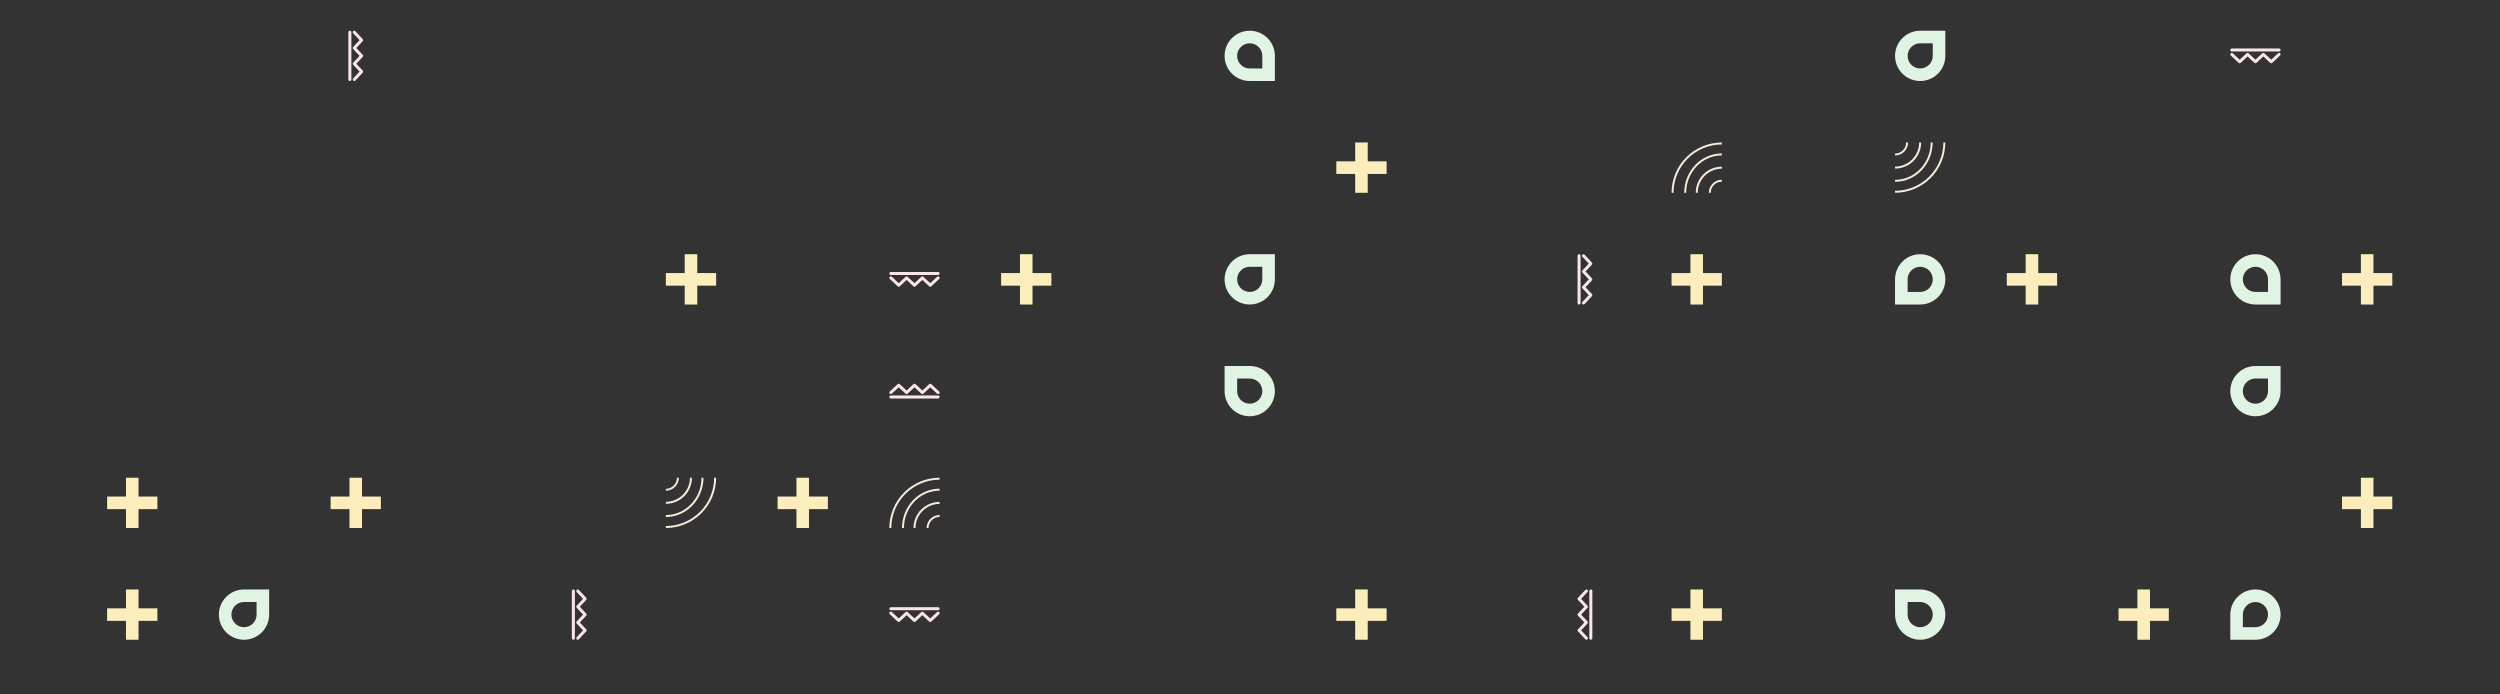 <svg width="1440" height="400" viewBox="0 0 1440 400" fill="none" xmlns="http://www.w3.org/2000/svg">
<rect x="0" y="0" width="1440" height="400" fill="#333333" stroke="none"/>
<mask id="mask0_1_10879" style="mask-type:alpha" maskUnits="userSpaceOnUse" x="0" y="0" width="1440" height="400">
<rect width="1440" height="400" fill="#F5F8E6"/>
</mask>
<g mask="url(#mask0_1_10879)">
<g clip-path="url(#clip0_1_10879)">
<path d="M204.066 45.796L208.301 41.258L204.066 36.722L208.301 32.185L204.066 27.646L208.301 23.108L204.066 18.569" stroke="#FBE5E7" stroke-width="1.738" stroke-linecap="round" stroke-linejoin="round"/>
<path d="M201.523 18.569V45.796" stroke="#FBE5E7" stroke-width="1.738" stroke-linecap="round" stroke-linejoin="round"/>
</g>
<g clip-path="url(#clip1_1_10879)">
<path d="M401.632 175.395V164.534H412.494V157.292H401.632V146.431H394.391V157.292H383.53V164.534H394.391V175.395H401.632Z" fill="#FCEEBC"/>
</g>
<g clip-path="url(#clip2_1_10879)">
<path d="M513.129 160.066L517.666 164.301L522.203 160.066L526.74 164.301L531.278 160.066L535.817 164.301L540.355 160.066" stroke="#FBE5E7" stroke-width="1.738" stroke-linecap="round" stroke-linejoin="round"/>
<path d="M540.355 157.523H513.129" stroke="#FBE5E7" stroke-width="1.738" stroke-linecap="round" stroke-linejoin="round"/>
</g>
<g clip-path="url(#clip3_1_10879)">
<path d="M576.629 164.533H587.491V175.395H594.732V164.533H605.594V157.292H594.732V146.43H587.491V157.292H576.629V164.533Z" fill="#FCEEBC"/>
</g>
<g clip-path="url(#clip4_1_10879)">
<path d="M719.842 17.7C716.001 17.7 712.317 19.226 709.601 21.942C706.885 24.658 705.359 28.341 705.359 32.182C705.359 36.023 706.885 39.707 709.601 42.423C712.317 45.139 716.001 46.665 719.842 46.665H734.324V32.182C734.324 28.342 732.798 24.658 730.082 21.942C727.366 19.227 723.682 17.701 719.842 17.7V17.7ZM727.083 39.424H719.842C718.409 39.424 717.009 38.999 715.819 38.203C714.628 37.408 713.7 36.277 713.152 34.953C712.604 33.63 712.46 32.174 712.74 30.77C713.019 29.365 713.709 28.075 714.721 27.062C715.734 26.049 717.024 25.36 718.429 25.081C719.834 24.801 721.29 24.945 722.613 25.492C723.936 26.041 725.067 26.969 725.862 28.16C726.658 29.35 727.083 30.75 727.083 32.182V39.424Z" fill="#E1F4E4"/>
</g>
<g clip-path="url(#clip5_1_10879)">
<path d="M769.719 100.173H780.581V111.035H787.822V100.173H798.684V92.932H787.822V82.071H780.581V92.932H769.719V100.173Z" fill="#FCEEBC"/>
</g>
<g clip-path="url(#clip6_1_10879)">
<path d="M705.359 160.912C705.359 164.753 706.885 168.437 709.601 171.153C712.317 173.869 716.001 175.395 719.842 175.395C723.683 175.395 727.366 173.869 730.082 171.153C732.798 168.437 734.324 164.753 734.324 160.912V146.43H719.842C716.001 146.43 712.317 147.956 709.602 150.672C706.886 153.388 705.36 157.071 705.359 160.912V160.912ZM727.083 153.671V160.912C727.083 162.344 726.658 163.744 725.862 164.935C725.067 166.126 723.936 167.054 722.613 167.602C721.29 168.15 719.834 168.294 718.429 168.014C717.024 167.735 715.734 167.045 714.721 166.033C713.709 165.02 713.019 163.73 712.74 162.325C712.46 160.92 712.604 159.464 713.152 158.141C713.7 156.818 714.628 155.687 715.819 154.891C717.009 154.096 718.409 153.671 719.842 153.671H727.083Z" fill="#E1F4E4"/>
</g>
<g clip-path="url(#clip7_1_10879)">
<path d="M991.783 82.071V83.207C984.405 83.215 977.331 86.149 972.114 91.367C966.897 96.584 963.963 103.657 963.954 111.035H962.818C962.827 103.356 965.881 95.994 971.311 90.564C976.741 85.134 984.104 82.079 991.783 82.071Z" fill="#F9EBDA"/>
<path d="M991.783 88.389V89.514C980.458 89.514 971.242 99.169 971.242 111.035H970.117C970.117 98.548 979.836 88.389 991.783 88.389Z" fill="#F9EBDA"/>
<path d="M991.782 95.999V97.155C988.103 97.159 984.575 98.623 981.972 101.225C979.37 103.827 977.907 107.355 977.903 111.035H976.746C976.751 107.049 978.336 103.227 981.155 100.408C983.974 97.589 987.796 96.003 991.782 95.999Z" fill="#F9EBDA"/>
<path d="M991.784 103.536V104.647C990.091 104.649 988.467 105.322 987.269 106.52C986.072 107.718 985.398 109.341 985.396 111.035H984.285C984.287 109.047 985.078 107.141 986.484 105.735C987.89 104.329 989.796 103.538 991.784 103.536Z" fill="#F9EBDA"/>
</g>
<g clip-path="url(#clip8_1_10879)">
<path d="M912.085 174.527L916.32 169.989L912.085 165.453L916.32 160.915L912.085 156.377L916.32 151.839L912.085 147.3" stroke="#FBE5E7" stroke-width="1.738" stroke-linecap="round" stroke-linejoin="round"/>
<path d="M909.543 147.3V174.526" stroke="#FBE5E7" stroke-width="1.738" stroke-linecap="round" stroke-linejoin="round"/>
</g>
<g clip-path="url(#clip9_1_10879)">
<path d="M991.783 157.292H980.921V146.431H973.68V157.292H962.818V164.534H973.68V175.395H980.921V164.534H991.783V157.292Z" fill="#FCEEBC"/>
</g>
<g clip-path="url(#clip10_1_10879)">
<path d="M1091.55 32.183C1091.55 36.024 1093.07 39.707 1095.79 42.423C1098.51 45.139 1102.19 46.665 1106.03 46.665C1109.87 46.665 1113.56 45.139 1116.27 42.423C1118.99 39.707 1120.51 36.024 1120.51 32.183V17.701H1106.03C1102.19 17.701 1098.51 19.227 1095.79 21.943C1093.08 24.659 1091.55 28.342 1091.55 32.183V32.183ZM1113.27 24.942V32.183C1113.27 33.615 1112.85 35.015 1112.05 36.206C1111.26 37.397 1110.13 38.325 1108.8 38.873C1107.48 39.421 1106.02 39.564 1104.62 39.285C1103.21 39.005 1101.92 38.316 1100.91 37.303C1099.9 36.29 1099.21 35 1098.93 33.595C1098.65 32.191 1098.79 30.735 1099.34 29.412C1099.89 28.088 1100.82 26.958 1102.01 26.162C1103.2 25.366 1104.6 24.942 1106.03 24.942H1113.27Z" fill="#E1F4E4"/>
</g>
<g clip-path="url(#clip11_1_10879)">
<path d="M1091.55 111.035V109.899C1098.93 109.891 1106 106.956 1111.22 101.739C1116.43 96.522 1119.37 89.448 1119.38 82.07H1120.51C1120.51 89.749 1117.45 97.112 1112.02 102.542C1106.59 107.972 1099.23 111.026 1091.55 111.035Z" fill="#F9EBDA"/>
<path d="M1091.55 104.716V103.591C1102.87 103.591 1112.09 93.936 1112.09 82.07H1113.21C1113.21 94.557 1103.5 104.716 1091.55 104.716Z" fill="#F9EBDA"/>
<path d="M1091.55 97.107V95.95C1095.23 95.946 1098.76 94.482 1101.36 91.88C1103.96 89.278 1105.43 85.75 1105.43 82.07H1106.59C1106.58 86.057 1105 89.879 1102.18 92.698C1099.36 95.516 1095.54 97.102 1091.55 97.107Z" fill="#F9EBDA"/>
<path d="M1091.55 89.57V88.459C1093.24 88.457 1094.87 87.783 1096.06 86.585C1097.26 85.388 1097.93 83.764 1097.94 82.07H1099.05C1099.04 84.058 1098.25 85.965 1096.85 87.371C1095.44 88.776 1093.54 89.567 1091.55 89.57Z" fill="#F9EBDA"/>
</g>
<g clip-path="url(#clip12_1_10879)">
<path d="M1120.51 160.913C1120.51 157.072 1118.99 153.388 1116.27 150.672C1113.56 147.956 1109.87 146.431 1106.03 146.431C1102.19 146.431 1098.51 147.956 1095.79 150.672C1093.07 153.388 1091.55 157.072 1091.55 160.913V175.395H1106.03C1109.87 175.395 1113.56 173.869 1116.27 171.153C1118.99 168.437 1120.51 164.754 1120.51 160.913V160.913ZM1098.79 168.154V160.913C1098.79 159.481 1099.21 158.081 1100.01 156.89C1100.81 155.699 1101.94 154.771 1103.26 154.223C1104.58 153.675 1106.04 153.532 1107.44 153.811C1108.85 154.09 1110.14 154.78 1111.15 155.793C1112.16 156.805 1112.85 158.096 1113.13 159.5C1113.41 160.905 1113.27 162.361 1112.72 163.684C1112.17 165.007 1111.25 166.138 1110.05 166.934C1108.86 167.729 1107.46 168.154 1106.03 168.154H1098.79Z" fill="#E1F4E4"/>
</g>
<g clip-path="url(#clip13_1_10879)">
<path d="M1155.92 164.533H1166.78V175.395H1174.02V164.533H1184.88V157.292H1174.02V146.43H1166.78V157.292H1155.92V164.533Z" fill="#FCEEBC"/>
</g>
<g clip-path="url(#clip14_1_10879)">
<path d="M1285.52 31.336L1290.06 35.571L1294.59 31.336L1299.13 35.571L1303.67 31.336L1308.21 35.571L1312.74 31.336" stroke="#FBE5E7" stroke-width="1.738" stroke-linecap="round" stroke-linejoin="round"/>
<path d="M1312.74 28.794L1285.52 28.794" stroke="#FBE5E7" stroke-width="1.738" stroke-linecap="round" stroke-linejoin="round"/>
</g>
<g clip-path="url(#clip15_1_10879)">
<path d="M1299.13 146.431C1295.29 146.431 1291.61 147.956 1288.89 150.672C1286.17 153.388 1284.65 157.072 1284.65 160.913C1284.65 164.754 1286.17 168.438 1288.89 171.153C1291.61 173.869 1295.29 175.395 1299.13 175.395H1313.61V160.913C1313.61 157.072 1312.09 153.389 1309.37 150.673C1306.65 147.957 1302.97 146.431 1299.13 146.431V146.431ZM1306.37 168.154H1299.13C1297.7 168.154 1296.3 167.729 1295.11 166.934C1293.92 166.138 1292.99 165.007 1292.44 163.684C1291.89 162.361 1291.75 160.905 1292.03 159.5C1292.31 158.096 1293 156.805 1294.01 155.793C1295.02 154.78 1296.31 154.09 1297.72 153.811C1299.12 153.532 1300.58 153.675 1301.9 154.223C1303.22 154.771 1304.36 155.699 1305.15 156.89C1305.95 158.081 1306.37 159.481 1306.37 160.913V168.154Z" fill="#E1F4E4"/>
</g>
<g clip-path="url(#clip16_1_10879)">
<path d="M1349.01 164.533H1359.87V175.395H1367.11V164.533H1377.97V157.292H1367.11V146.43H1359.87V157.292H1349.01V164.533Z" fill="#FCEEBC"/>
</g>
<g clip-path="url(#clip17_1_10879)">
<path d="M90.664 286.022H79.802V275.16H72.561V286.022H61.699V293.263H72.561V304.125H79.802V293.263H90.664V286.022Z" fill="#FCEEBC"/>
</g>
<g clip-path="url(#clip18_1_10879)">
<path d="M219.394 286.022H208.533V275.16H201.291V286.022H190.43V293.263H201.291V304.125H208.533V293.263H219.394V286.022Z" fill="#FCEEBC"/>
</g>
<g clip-path="url(#clip19_1_10879)">
<path d="M72.561 339.53V350.392H61.699V357.633H72.561V368.494H79.802V357.633H90.664V350.392H79.802V339.53H72.561Z" fill="#FCEEBC"/>
</g>
<g clip-path="url(#clip20_1_10879)">
<path d="M126.068 354.012C126.068 357.853 127.594 361.536 130.31 364.252C133.026 366.968 136.71 368.494 140.551 368.494C144.392 368.494 148.075 366.968 150.791 364.252C153.507 361.536 155.033 357.853 155.033 354.012V339.53H140.551C136.71 339.53 133.026 341.056 130.311 343.772C127.595 346.488 126.069 350.171 126.068 354.012V354.012ZM147.792 346.771V354.012C147.792 355.444 147.367 356.844 146.571 358.035C145.776 359.226 144.645 360.154 143.322 360.702C141.999 361.25 140.543 361.393 139.138 361.114C137.733 360.834 136.443 360.145 135.43 359.132C134.418 358.119 133.728 356.829 133.449 355.425C133.169 354.02 133.313 352.564 133.861 351.241C134.409 349.918 135.337 348.787 136.528 347.991C137.718 347.195 139.118 346.771 140.551 346.771H147.792Z" fill="#E1F4E4"/>
</g>
<g clip-path="url(#clip21_1_10879)">
<path d="M383.53 304.125V302.989C390.908 302.98 397.981 300.046 403.198 294.829C408.415 289.612 411.35 282.538 411.358 275.16H412.494C412.485 282.839 409.431 290.202 404.001 295.632C398.571 301.062 391.209 304.116 383.53 304.125Z" fill="#F9EBDA"/>
<path d="M383.53 297.806V296.681C394.855 296.681 404.071 287.026 404.071 275.16H405.195C405.195 287.647 395.477 297.806 383.53 297.806Z" fill="#F9EBDA"/>
<path d="M383.53 290.197V289.04C387.21 289.036 390.738 287.572 393.34 284.97C395.942 282.368 397.406 278.84 397.41 275.16H398.566C398.562 279.147 396.976 282.969 394.157 285.787C391.338 288.606 387.517 290.192 383.53 290.197Z" fill="#F9EBDA"/>
<path d="M383.528 282.659V281.549C385.222 281.547 386.846 280.873 388.043 279.675C389.241 278.478 389.915 276.854 389.917 275.16H391.027C391.025 277.148 390.234 279.054 388.828 280.46C387.422 281.866 385.516 282.657 383.528 282.659Z" fill="#F9EBDA"/>
</g>
<g clip-path="url(#clip22_1_10879)">
<path d="M332.796 367.625L337.031 363.088L332.796 358.551L337.031 354.014L332.796 349.476L337.031 344.937L332.796 340.398" stroke="#FBE5E7" stroke-width="1.738" stroke-linecap="round" stroke-linejoin="round"/>
<path d="M330.254 340.398V367.625" stroke="#FBE5E7" stroke-width="1.738" stroke-linecap="round" stroke-linejoin="round"/>
</g>
<g clip-path="url(#clip23_1_10879)">
<path d="M540.354 226.129L535.816 221.894L531.28 226.129L526.742 221.894L522.204 226.129L517.666 221.894L513.127 226.129" stroke="#FBE5E7" stroke-width="1.738" stroke-linecap="round" stroke-linejoin="round"/>
<path d="M513.127 228.671H540.354" stroke="#FBE5E7" stroke-width="1.738" stroke-linecap="round" stroke-linejoin="round"/>
</g>
<g clip-path="url(#clip24_1_10879)">
<path d="M476.855 286.022H465.993V275.16H458.752V286.022H447.891V293.263H458.752V304.125H465.993V293.263H476.855V286.022Z" fill="#FCEEBC"/>
</g>
<g clip-path="url(#clip25_1_10879)">
<path d="M541.222 275.16V276.296C533.844 276.305 526.771 279.239 521.554 284.456C516.337 289.673 513.402 296.747 513.394 304.125H512.258C512.266 296.446 515.321 289.084 520.751 283.654C526.181 278.223 533.543 275.169 541.222 275.16Z" fill="#F9EBDA"/>
<path d="M541.222 281.479V282.604C529.897 282.604 520.681 292.259 520.681 304.125H519.557C519.557 291.638 529.275 281.479 541.222 281.479Z" fill="#F9EBDA"/>
<path d="M541.222 289.089V290.245C537.542 290.249 534.014 291.713 531.412 294.315C528.81 296.917 527.346 300.445 527.342 304.125H526.186C526.19 300.138 527.776 296.317 530.595 293.498C533.413 290.679 537.235 289.093 541.222 289.089Z" fill="#F9EBDA"/>
<path d="M541.222 296.626V297.737C539.528 297.738 537.904 298.412 536.707 299.61C535.509 300.807 534.835 302.431 534.833 304.125H533.723C533.725 302.137 534.516 300.231 535.922 298.825C537.328 297.419 539.234 296.628 541.222 296.626Z" fill="#F9EBDA"/>
</g>
<g clip-path="url(#clip26_1_10879)">
<path d="M513.129 353.165L517.666 357.4L522.203 353.165L526.74 357.4L531.278 353.165L535.817 357.4L540.355 353.165" stroke="#FBE5E7" stroke-width="1.738" stroke-linecap="round" stroke-linejoin="round"/>
<path d="M540.355 350.623H513.129" stroke="#FBE5E7" stroke-width="1.738" stroke-linecap="round" stroke-linejoin="round"/>
</g>
<g clip-path="url(#clip27_1_10879)">
<path d="M719.842 239.765C723.683 239.765 727.367 238.239 730.082 235.523C732.798 232.807 734.324 229.123 734.324 225.282C734.324 221.441 732.798 217.758 730.082 215.042C727.367 212.326 723.683 210.8 719.842 210.8H705.36V225.282C705.36 229.123 706.886 232.807 709.602 235.522C712.318 238.238 716.001 239.764 719.842 239.765V239.765ZM712.601 218.041H719.842C721.274 218.041 722.674 218.466 723.865 219.262C725.056 220.057 725.984 221.188 726.532 222.511C727.08 223.834 727.223 225.29 726.944 226.695C726.665 228.1 725.975 229.39 724.962 230.403C723.95 231.415 722.659 232.105 721.255 232.384C719.85 232.664 718.394 232.52 717.071 231.972C715.748 231.424 714.617 230.496 713.821 229.305C713.025 228.115 712.601 226.715 712.601 225.282V218.041Z" fill="#E1F4E4"/>
</g>
<g clip-path="url(#clip28_1_10879)">
<path d="M769.719 357.633H780.581V368.494H787.822V357.633H798.684V350.392H787.822V339.53H780.581V350.392H769.719V357.633Z" fill="#FCEEBC"/>
</g>
<g clip-path="url(#clip29_1_10879)">
<path d="M913.778 340.399L909.543 344.936L913.778 349.472L909.543 354.01L913.778 358.548L909.543 363.086L913.778 367.625" stroke="#FBE5E7" stroke-width="1.738" stroke-linecap="round" stroke-linejoin="round"/>
<path d="M916.32 367.625V340.399" stroke="#FBE5E7" stroke-width="1.738" stroke-linecap="round" stroke-linejoin="round"/>
</g>
<g clip-path="url(#clip30_1_10879)">
<path d="M973.68 339.53V350.391H962.818V357.632H973.68V368.494H980.921V357.632H991.783V350.391H980.921V339.53H973.68Z" fill="#FCEEBC"/>
</g>
<g clip-path="url(#clip31_1_10879)">
<path d="M1106.03 368.494C1109.87 368.494 1113.56 366.969 1116.27 364.253C1118.99 361.537 1120.51 357.853 1120.51 354.012C1120.51 350.171 1118.99 346.488 1116.27 343.772C1113.56 341.056 1109.87 339.53 1106.03 339.53H1091.55V354.012C1091.55 357.853 1093.08 361.536 1095.79 364.252C1098.51 366.968 1102.19 368.494 1106.03 368.494V368.494ZM1098.79 346.771H1106.03C1107.46 346.771 1108.86 347.196 1110.05 347.991C1111.25 348.787 1112.17 349.918 1112.72 351.241C1113.27 352.564 1113.41 354.02 1113.13 355.425C1112.85 356.829 1112.16 358.12 1111.15 359.132C1110.14 360.145 1108.85 360.835 1107.44 361.114C1106.04 361.394 1104.58 361.25 1103.26 360.702C1101.94 360.154 1100.81 359.226 1100.01 358.035C1099.21 356.844 1098.79 355.444 1098.79 354.012V346.771Z" fill="#E1F4E4"/>
</g>
<g clip-path="url(#clip32_1_10879)">
<path d="M1284.65 225.282C1284.65 229.123 1286.17 232.807 1288.89 235.523C1291.61 238.239 1295.29 239.765 1299.13 239.765C1302.97 239.765 1306.66 238.239 1309.37 235.523C1312.09 232.807 1313.61 229.123 1313.61 225.282V210.8H1299.13C1295.29 210.8 1291.61 212.326 1288.89 215.042C1286.17 217.758 1284.65 221.442 1284.65 225.282V225.282ZM1306.37 218.041V225.282C1306.37 226.715 1305.95 228.115 1305.15 229.305C1304.36 230.496 1303.22 231.424 1301.9 231.972C1300.58 232.52 1299.12 232.664 1297.72 232.384C1296.31 232.105 1295.02 231.415 1294.01 230.403C1293 229.39 1292.31 228.1 1292.03 226.695C1291.75 225.29 1291.89 223.834 1292.44 222.511C1292.99 221.188 1293.92 220.057 1295.11 219.262C1296.3 218.466 1297.7 218.041 1299.13 218.041H1306.37Z" fill="#E1F4E4"/>
</g>
<g clip-path="url(#clip33_1_10879)">
<path d="M1349.01 293.263H1359.87V304.125H1367.11V293.263H1377.97V286.022H1367.11V275.16H1359.87V286.022H1349.01V293.263Z" fill="#FCEEBC"/>
</g>
<g clip-path="url(#clip34_1_10879)">
<path d="M1220.28 357.633H1231.14V368.494H1238.38V357.633H1249.24V350.392H1238.38V339.53H1231.14V350.392H1220.28V357.633Z" fill="#FCEEBC"/>
</g>
<g clip-path="url(#clip35_1_10879)">
<path d="M1313.61 354.012C1313.61 350.171 1312.09 346.487 1309.37 343.771C1306.66 341.055 1302.97 339.529 1299.13 339.529C1295.29 339.529 1291.61 341.055 1288.89 343.771C1286.17 346.487 1284.65 350.171 1284.65 354.012V368.494H1299.13C1302.97 368.493 1306.66 366.968 1309.37 364.252C1312.09 361.536 1313.61 357.852 1313.61 354.012V354.012ZM1291.89 361.253V354.012C1291.89 352.579 1292.31 351.179 1293.11 349.989C1293.91 348.798 1295.04 347.87 1296.36 347.322C1297.68 346.774 1299.14 346.63 1300.54 346.91C1301.95 347.189 1303.24 347.879 1304.25 348.891C1305.26 349.904 1305.95 351.194 1306.23 352.599C1306.51 354.004 1306.37 355.46 1305.82 356.783C1305.27 358.106 1304.34 359.237 1303.15 360.032C1301.96 360.828 1300.56 361.253 1299.13 361.253H1291.89Z" fill="#E1F4E4"/>
</g>
</g>
<defs>
<clipPath id="clip0_1_10879">
<rect width="28.965" height="28.965" fill="white" transform="translate(219.395 17.7) rotate(90)"/>
</clipPath>
<clipPath id="clip1_1_10879">
<rect width="28.965" height="28.965" fill="white" transform="translate(412.494 146.431) rotate(90)"/>
</clipPath>
<clipPath id="clip2_1_10879">
<rect width="28.965" height="28.965" fill="white" transform="translate(541.225 175.395) rotate(180)"/>
</clipPath>
<clipPath id="clip3_1_10879">
<rect width="28.965" height="28.965" fill="white" transform="translate(605.594 175.395) rotate(180)"/>
</clipPath>
<clipPath id="clip4_1_10879">
<rect width="28.965" height="28.965" fill="white" transform="translate(705.359 17.7)"/>
</clipPath>
<clipPath id="clip5_1_10879">
<rect width="28.965" height="28.965" fill="white" transform="translate(798.684 111.035) rotate(180)"/>
</clipPath>
<clipPath id="clip6_1_10879">
<rect width="28.965" height="28.965" fill="white" transform="translate(705.359 175.395) rotate(-90)"/>
</clipPath>
<clipPath id="clip7_1_10879">
<rect width="28.965" height="28.965" fill="white" transform="translate(962.818 111.035) rotate(-90)"/>
</clipPath>
<clipPath id="clip8_1_10879">
<rect width="28.965" height="28.965" fill="white" transform="translate(927.414 146.431) rotate(90)"/>
</clipPath>
<clipPath id="clip9_1_10879">
<rect width="28.965" height="28.965" fill="white" transform="translate(962.818 146.431)"/>
</clipPath>
<clipPath id="clip10_1_10879">
<rect width="28.965" height="28.965" fill="white" transform="translate(1091.55 46.665) rotate(-90)"/>
</clipPath>
<clipPath id="clip11_1_10879">
<rect width="28.965" height="28.965" fill="white" transform="translate(1120.51 82.07) rotate(90)"/>
</clipPath>
<clipPath id="clip12_1_10879">
<rect width="28.965" height="28.965" fill="white" transform="translate(1120.51 146.431) rotate(90)"/>
</clipPath>
<clipPath id="clip13_1_10879">
<rect width="28.965" height="28.965" fill="white" transform="translate(1184.88 175.395) rotate(180)"/>
</clipPath>
<clipPath id="clip14_1_10879">
<rect width="28.965" height="28.965" fill="white" transform="translate(1313.61 46.665) rotate(180)"/>
</clipPath>
<clipPath id="clip15_1_10879">
<rect width="28.965" height="28.965" fill="white" transform="translate(1284.65 146.431)"/>
</clipPath>
<clipPath id="clip16_1_10879">
<rect width="28.965" height="28.965" fill="white" transform="translate(1377.97 175.395) rotate(180)"/>
</clipPath>
<clipPath id="clip17_1_10879">
<rect width="28.965" height="28.965" fill="white" transform="translate(61.699 275.16)"/>
</clipPath>
<clipPath id="clip18_1_10879">
<rect width="28.965" height="28.965" fill="white" transform="translate(190.43 275.16)"/>
</clipPath>
<clipPath id="clip19_1_10879">
<rect width="28.965" height="28.965" fill="white" transform="translate(61.699 368.494) rotate(-90)"/>
</clipPath>
<clipPath id="clip20_1_10879">
<rect width="28.965" height="28.965" fill="white" transform="translate(126.068 368.494) rotate(-90)"/>
</clipPath>
<clipPath id="clip21_1_10879">
<rect width="28.965" height="28.965" fill="white" transform="translate(412.494 275.16) rotate(90)"/>
</clipPath>
<clipPath id="clip22_1_10879">
<rect width="28.965" height="28.965" fill="white" transform="translate(348.125 339.529) rotate(90)"/>
</clipPath>
<clipPath id="clip23_1_10879">
<rect width="28.965" height="28.965" fill="white" transform="translate(512.258 210.8)"/>
</clipPath>
<clipPath id="clip24_1_10879">
<rect width="28.965" height="28.965" fill="white" transform="translate(447.891 275.16)"/>
</clipPath>
<clipPath id="clip25_1_10879">
<rect width="28.965" height="28.965" fill="white" transform="translate(512.258 304.125) rotate(-90)"/>
</clipPath>
<clipPath id="clip26_1_10879">
<rect width="28.965" height="28.965" fill="white" transform="translate(541.225 368.494) rotate(180)"/>
</clipPath>
<clipPath id="clip27_1_10879">
<rect width="28.965" height="28.965" fill="white" transform="translate(734.324 239.765) rotate(180)"/>
</clipPath>
<clipPath id="clip28_1_10879">
<rect width="28.965" height="28.965" fill="white" transform="translate(798.684 368.494) rotate(180)"/>
</clipPath>
<clipPath id="clip29_1_10879">
<rect width="28.965" height="28.965" fill="white" transform="translate(898.449 368.494) rotate(-90)"/>
</clipPath>
<clipPath id="clip30_1_10879">
<rect width="28.965" height="28.965" fill="white" transform="translate(962.818 368.494) rotate(-90)"/>
</clipPath>
<clipPath id="clip31_1_10879">
<rect width="28.965" height="28.965" fill="white" transform="translate(1120.51 368.494) rotate(180)"/>
</clipPath>
<clipPath id="clip32_1_10879">
<rect width="28.965" height="28.965" fill="white" transform="translate(1284.65 239.765) rotate(-90)"/>
</clipPath>
<clipPath id="clip33_1_10879">
<rect width="28.965" height="28.965" fill="white" transform="translate(1377.97 304.125) rotate(180)"/>
</clipPath>
<clipPath id="clip34_1_10879">
<rect width="28.965" height="28.965" fill="white" transform="translate(1249.24 368.494) rotate(180)"/>
</clipPath>
<clipPath id="clip35_1_10879">
<rect width="28.965" height="28.965" fill="white" transform="translate(1313.61 339.529) rotate(90)"/>
</clipPath>
</defs>
</svg>
